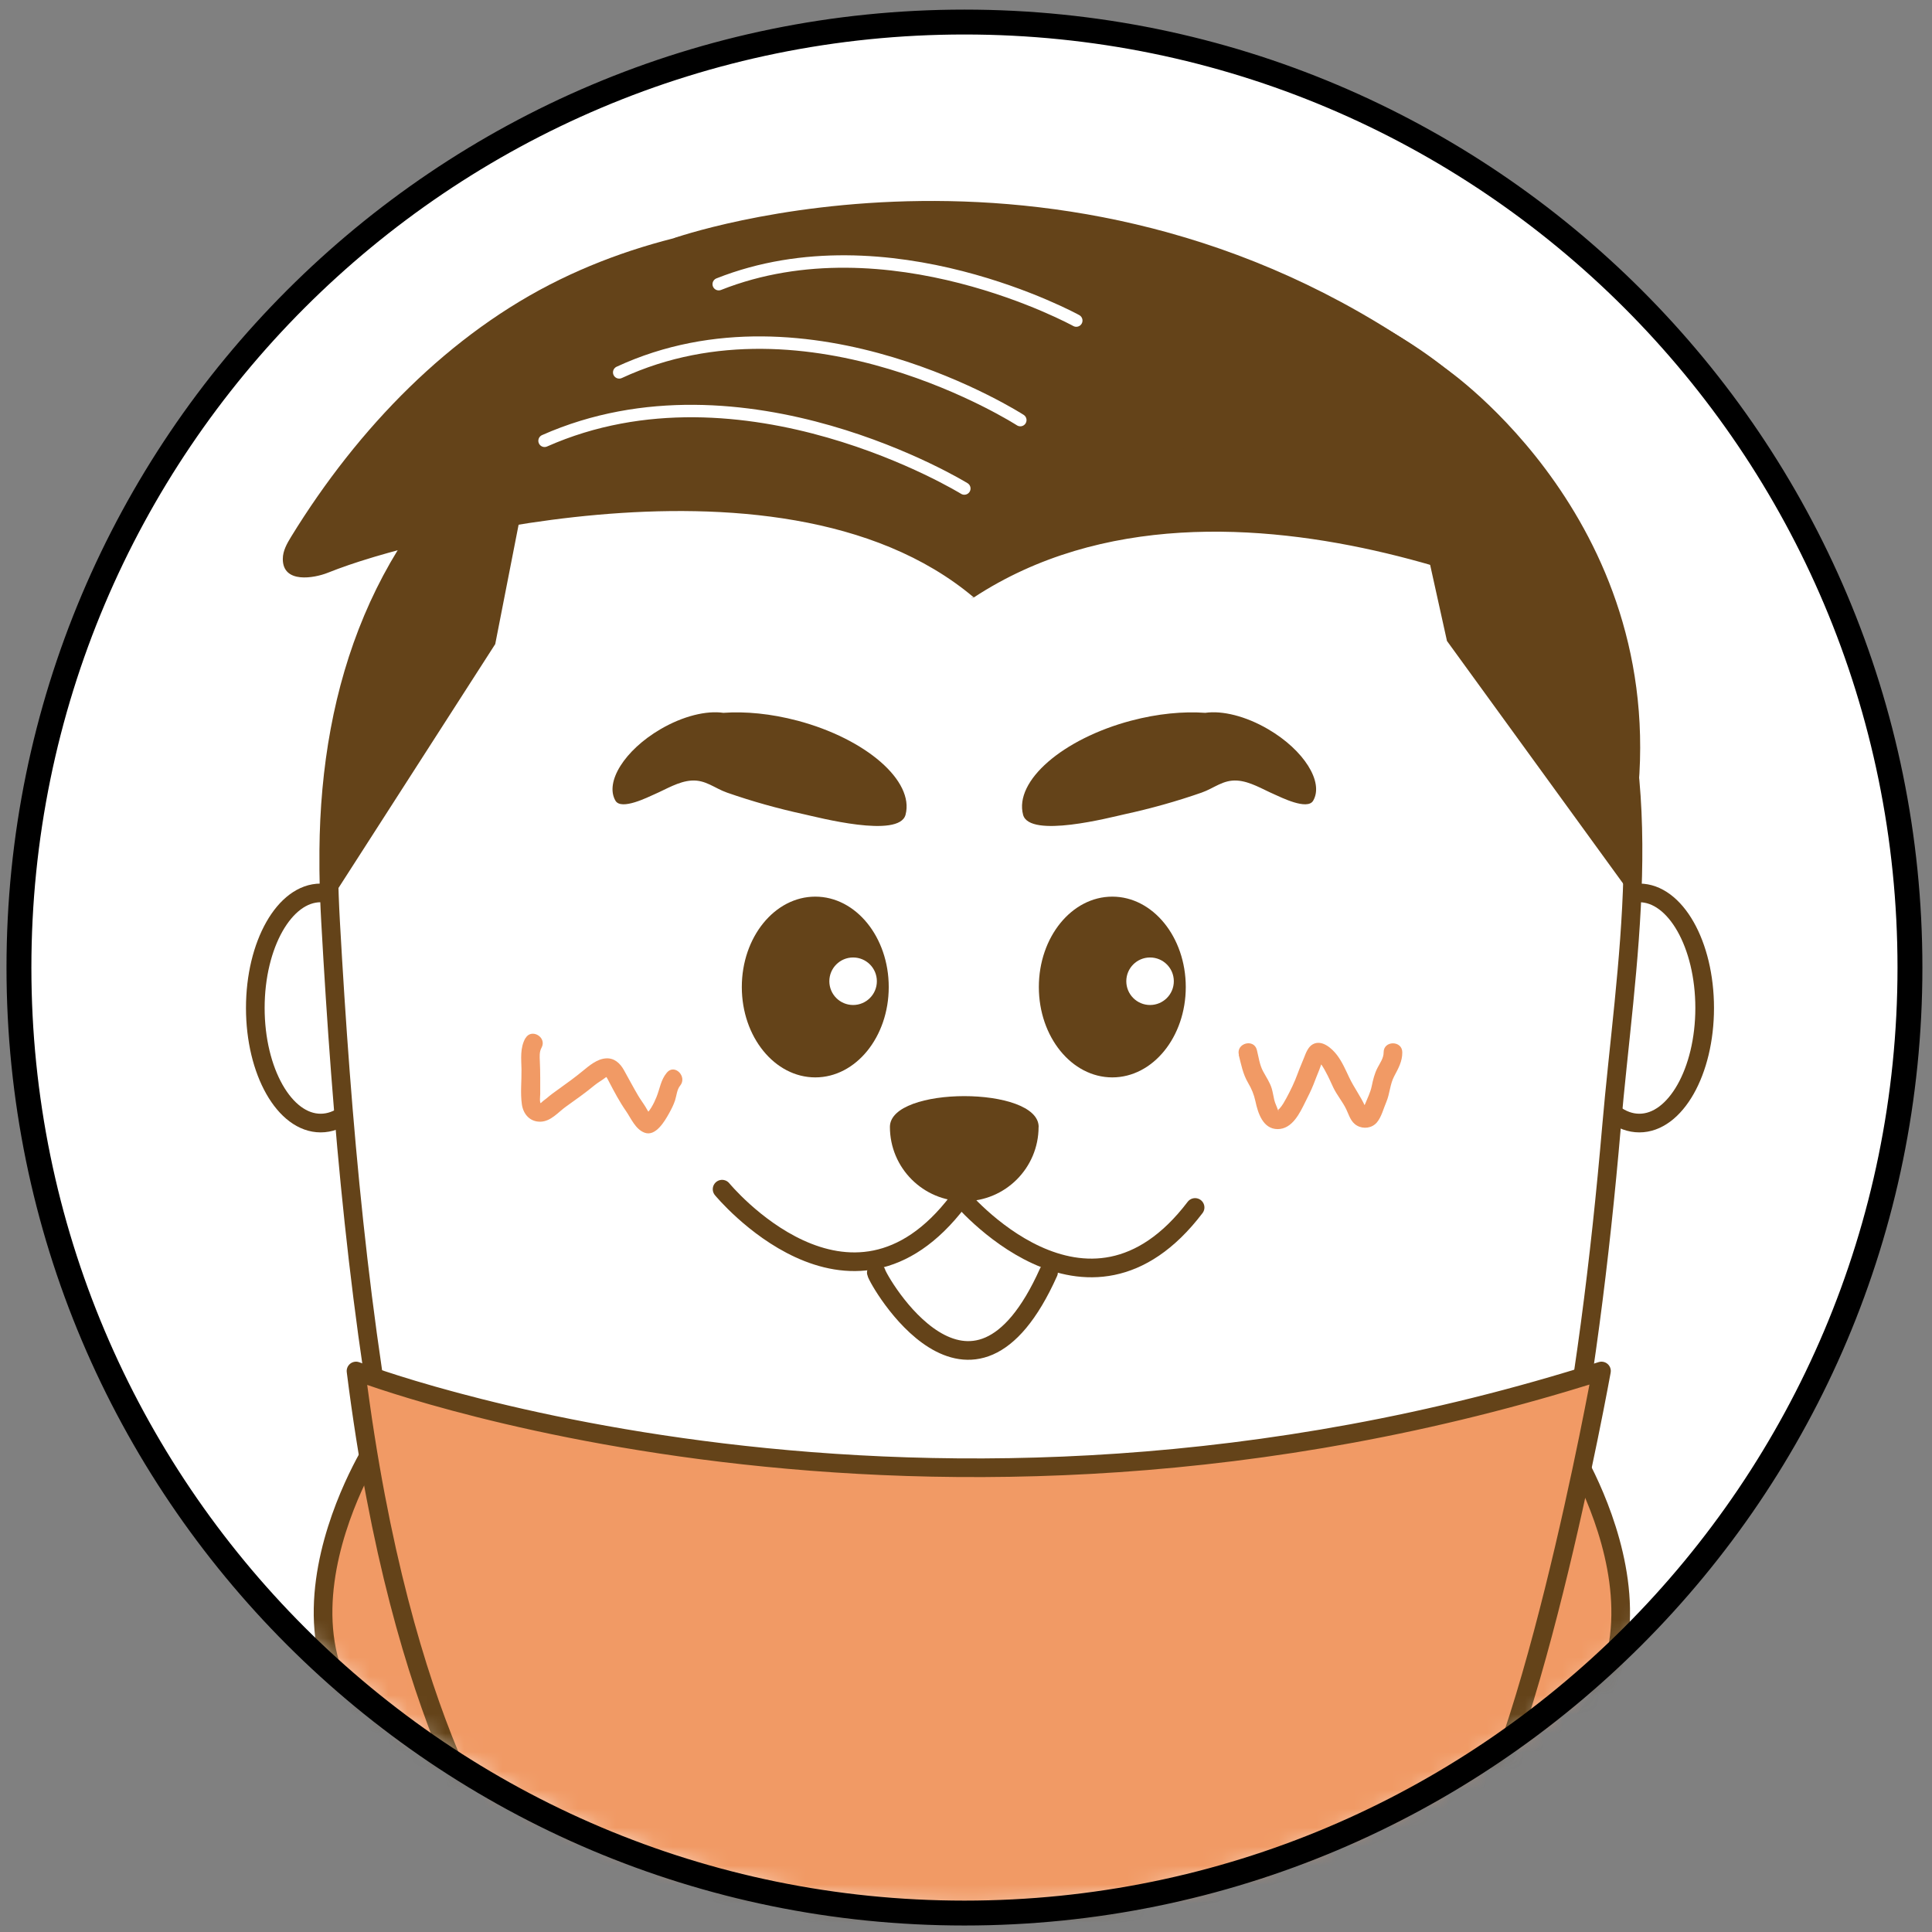 <svg width="102" height="102" viewBox="0 0 102 102" fill="none" xmlns="http://www.w3.org/2000/svg">
<rect x="0" y="0" width="102" height="102" fill="#808080" stroke="none"/>
<path d="M51.082 100.836C78.651 100.836 101 78.487 101 50.918C101 23.349 78.651 1 51.082 1C23.513 1 1.164 23.349 1.164 50.918C1.164 78.487 23.513 100.836 51.082 100.836Z" fill="white"/>
<mask id="mask0_2696_12644" style="mask-type:luminance" maskUnits="userSpaceOnUse" x="1" y="1" width="100" height="100">
<path d="M51.082 100.836C78.651 100.836 101 78.487 101 50.918C101 23.349 78.651 1 51.082 1C23.513 1 1.164 23.349 1.164 50.918C1.164 78.487 23.513 100.836 51.082 100.836Z" fill="white"/>
</mask>
<g mask="url(#mask0_2696_12644)">
<path d="M16.928 59.292C18.832 59.292 20.376 56.572 20.376 53.216C20.376 49.861 18.832 47.141 16.928 47.141C15.023 47.141 13.479 49.861 13.479 53.216C13.479 56.572 15.023 59.292 16.928 59.292Z" fill="white" stroke="#644319" stroke-width="0.985" stroke-miterlimit="10"/>
<path d="M86.55 59.292C88.454 59.292 89.998 56.572 89.998 53.216C89.998 49.861 88.454 47.141 86.55 47.141C84.645 47.141 83.102 49.861 83.102 53.216C83.102 56.572 84.645 59.292 86.55 59.292Z" fill="white" stroke="#644319" stroke-width="0.985" stroke-miterlimit="10"/>
<path d="M84.169 33.151C83.725 32.087 83.193 31.046 82.563 30.034C73.456 15.4 51.653 12.29 36.497 17.791C33.16 19.003 29.985 20.678 27.187 22.868C20.215 28.33 17.426 36.235 17.357 44.908C17.357 45.249 17.357 45.591 17.357 45.932C17.367 46.842 17.403 47.755 17.453 48.665C18.044 59.249 18.957 69.847 21.045 80.258C22.454 87.282 24.441 94.307 28.244 100.464C29.991 103.295 32.192 105.982 35.17 107.617C38.756 109.588 43.085 109.729 47.072 109.969C53.646 110.363 62.123 110.905 68.113 107.617C71.095 105.982 73.292 103.292 75.039 100.464C78.842 94.307 80.829 87.279 82.238 80.258C83.614 73.407 84.477 66.465 85.078 59.505C85.817 50.931 87.633 41.479 84.159 33.154L84.169 33.151Z" fill="white" stroke="#644319" stroke-width="0.985" stroke-miterlimit="10"/>
<path d="M54.836 59.496C54.836 57.328 46.983 57.328 46.983 59.496C46.983 61.663 48.74 63.42 50.908 63.42C53.075 63.42 54.832 61.663 54.832 59.496H54.836Z" fill="#644319"/>
<path d="M58.724 56.881C60.866 56.881 62.603 54.745 62.603 52.11C62.603 49.474 60.866 47.338 58.724 47.338C56.582 47.338 54.846 49.474 54.846 52.11C54.846 54.745 56.582 56.881 58.724 56.881Z" fill="#644319"/>
<path d="M43.043 56.881C45.185 56.881 46.921 54.745 46.921 52.11C46.921 49.474 45.185 47.338 43.043 47.338C40.901 47.338 39.164 49.474 39.164 52.11C39.164 54.745 40.901 56.881 43.043 56.881Z" fill="#644319"/>
<path d="M27.736 54.813C27.447 55.335 27.522 55.89 27.532 56.461C27.542 57.065 27.466 57.703 27.552 58.303C27.624 58.822 27.979 59.233 28.534 59.22C29.089 59.207 29.47 58.714 29.887 58.419C30.393 58.057 30.898 57.703 31.378 57.305C31.568 57.148 31.785 57.033 31.979 56.882C32.094 56.793 32.038 56.888 31.992 56.836C32.068 56.921 32.114 57.042 32.169 57.141C32.435 57.647 32.715 58.179 33.043 58.648C33.319 59.046 33.545 59.62 34.031 59.801C34.616 60.018 35.095 59.19 35.325 58.776C35.447 58.556 35.562 58.333 35.641 58.09C35.719 57.847 35.739 57.522 35.903 57.325C36.307 56.842 35.614 56.139 35.207 56.629C34.882 57.016 34.843 57.466 34.659 57.919C34.524 58.254 34.288 58.737 33.972 58.928H34.468C34.281 58.829 34.189 58.619 34.084 58.445C33.956 58.235 33.805 58.038 33.68 57.824C33.424 57.387 33.187 56.937 32.941 56.497C32.737 56.133 32.432 55.847 31.989 55.877C31.519 55.909 31.112 56.258 30.764 56.543C30.357 56.878 29.933 57.187 29.503 57.492C29.276 57.653 29.056 57.814 28.846 57.995C28.77 58.06 28.675 58.116 28.606 58.189C28.478 58.32 28.475 58.162 28.56 58.297C28.475 58.162 28.517 57.913 28.521 57.768C28.524 57.479 28.521 57.19 28.521 56.898C28.521 56.606 28.514 56.32 28.501 56.031C28.491 55.788 28.468 55.532 28.59 55.315C28.895 54.76 28.048 54.261 27.739 54.819L27.736 54.813Z" fill="#F19A65"/>
<path d="M65.397 55.69C65.529 56.202 65.617 56.701 65.89 57.164C66.084 57.496 66.199 57.772 66.281 58.143C66.412 58.76 66.675 59.607 67.45 59.611C68.225 59.614 68.626 58.76 68.908 58.189C69.062 57.88 69.223 57.568 69.348 57.249C69.45 56.993 69.542 56.737 69.65 56.484C69.726 56.307 69.772 56.054 69.903 55.906L69.555 56.051C69.729 56.067 69.92 56.458 69.989 56.586C70.14 56.855 70.261 57.141 70.392 57.417C70.583 57.814 70.875 58.156 71.069 58.55C71.227 58.875 71.305 59.233 71.644 59.427C71.982 59.62 72.435 59.565 72.695 59.256C72.938 58.967 73.043 58.52 73.191 58.179C73.378 57.739 73.381 57.249 73.604 56.826C73.828 56.402 74.038 56.034 74.034 55.558C74.034 54.924 73.046 54.924 73.049 55.558C73.049 55.867 72.862 56.113 72.724 56.379C72.563 56.694 72.491 57.006 72.419 57.348C72.347 57.69 72.202 57.956 72.081 58.264C72.054 58.333 71.956 58.491 71.969 58.573L71.929 58.645L72.176 58.616C72.176 58.616 72.09 58.455 72.081 58.428C71.841 57.886 71.486 57.423 71.233 56.888C71.039 56.481 70.865 56.07 70.593 55.709C70.32 55.348 69.785 54.865 69.305 55.135C69.066 55.269 68.948 55.578 68.856 55.818C68.744 56.107 68.616 56.386 68.511 56.678C68.35 57.125 68.136 57.565 67.91 57.982C67.808 58.166 67.706 58.359 67.562 58.517C67.535 58.547 67.46 58.616 67.447 58.629C67.516 58.566 67.509 58.734 67.473 58.616C67.417 58.432 67.322 58.267 67.276 58.074C67.23 57.88 67.2 57.673 67.144 57.476C67.046 57.144 66.849 56.868 66.688 56.566C66.498 56.218 66.452 55.811 66.356 55.43C66.199 54.816 65.25 55.075 65.407 55.693L65.397 55.69Z" fill="#F19A65"/>
<path d="M45.04 53.059C45.733 53.059 46.294 52.497 46.294 51.804C46.294 51.111 45.733 50.55 45.04 50.55C44.347 50.55 43.785 51.111 43.785 51.804C43.785 52.497 44.347 53.059 45.04 53.059Z" fill="white"/>
<path d="M60.717 53.059C61.41 53.059 61.972 52.497 61.972 51.804C61.972 51.111 61.41 50.55 60.717 50.55C60.025 50.55 59.463 51.111 59.463 51.804C59.463 52.497 60.025 53.059 60.717 53.059Z" fill="white"/>
<path d="M46.265 67.187C46.324 67.541 51.283 76.267 55.358 67.17" stroke="#644319" stroke-width="0.985" stroke-miterlimit="10" stroke-linecap="round"/>
<path d="M34.691 100.415C34.691 100.415 36.573 106.573 39.082 108.882L34.691 100.415Z" fill="white"/>
<path d="M34.691 100.415C34.691 100.415 36.573 106.573 39.082 108.882" stroke="#644319" stroke-width="0.985" stroke-linecap="round" stroke-linejoin="round"/>
<path d="M42.816 101.105C42.816 101.105 43.158 106.152 45.04 108.881L42.816 101.105Z" fill="white"/>
<path d="M42.816 101.105C42.816 101.105 43.158 106.152 45.04 108.881" stroke="#644319" stroke-width="0.985" stroke-linecap="round" stroke-linejoin="round"/>
<path d="M66.051 101.042C66.051 101.042 64.169 106.744 61.66 108.882L66.051 101.042Z" fill="white"/>
<path d="M66.051 101.042C66.051 101.042 64.169 106.744 61.66 108.882" stroke="#644319" stroke-width="0.985" stroke-linecap="round" stroke-linejoin="round"/>
<path d="M19.736 76.412C19.736 76.412 11.529 89.315 23.838 94.067L19.736 76.412Z" fill="#F19A65"/>
<path d="M19.736 76.412C19.736 76.412 11.529 89.315 23.838 94.067" stroke="#644319" stroke-width="0.985" stroke-miterlimit="10" stroke-linecap="round"/>
<path d="M82.885 76.412C82.885 76.412 91.092 89.315 78.783 94.067L82.885 76.412Z" fill="#F19A65"/>
<path d="M82.885 76.412C82.885 76.412 91.092 89.315 78.783 94.067" stroke="#644319" stroke-width="0.985" stroke-miterlimit="10" stroke-linecap="round"/>
<path d="M18.799 72.382C18.799 72.382 48.468 83.877 84.55 72.382C84.55 72.382 80.54 94.606 76.53 98.435C76.53 98.435 55.683 105.331 26.816 98.435C26.816 98.435 21.203 91.538 18.796 72.382H18.799Z" fill="#F19A65" stroke="#644319" stroke-width="0.985" stroke-linecap="round" stroke-linejoin="round"/>
<path d="M38.123 62.783C38.123 62.783 44.849 70.96 50.58 63.42" stroke="#644319" stroke-width="0.985" stroke-miterlimit="10" stroke-linecap="round"/>
<path d="M50.639 63.111C50.639 63.111 57.364 71.289 63.095 63.748" stroke="#644319" stroke-width="0.985" stroke-miterlimit="10" stroke-linecap="round"/>
<path d="M42.1 38.047C40.701 37.676 39.351 37.551 38.189 37.634C37.295 37.505 36.061 37.801 34.865 38.501C32.98 39.604 31.919 41.292 32.494 42.274C32.803 42.799 34.218 42.08 34.563 41.929C35.177 41.663 35.821 41.256 36.504 41.21C37.256 41.161 37.719 41.614 38.386 41.847C39.712 42.31 41.069 42.688 42.441 42.987C43.177 43.148 47.469 44.281 47.808 43.016C48.281 41.233 45.726 39.01 42.103 38.047H42.1Z" fill="#644319"/>
<path d="M59.722 38.047C61.121 37.676 62.471 37.551 63.633 37.634C64.527 37.505 65.761 37.801 66.957 38.501C68.842 39.604 69.903 41.292 69.328 42.274C69.019 42.799 67.604 42.08 67.259 41.929C66.645 41.663 66.001 41.256 65.318 41.21C64.566 41.161 64.103 41.614 63.436 41.847C62.11 42.31 60.753 42.688 59.381 42.987C58.645 43.148 54.353 44.281 54.014 43.016C53.541 41.233 56.096 39.01 59.719 38.047H59.722Z" fill="#644319"/>
<path d="M17.703 47.141L26.146 34.005L28.75 20.704C28.75 20.704 15.381 32.129 17.703 47.141Z" fill="#644319"/>
<path d="M86.051 47.141L76.393 33.84L73.414 20.376C73.414 20.376 88.705 31.942 86.051 47.141Z" fill="#644319"/>
<path d="M51.41 31.542L51.249 31.584C51.311 31.584 51.367 31.571 51.41 31.542Z" fill="#644319"/>
<path d="M82.366 27.285C78.067 17.325 67.535 14.248 58.55 12.625C54.924 11.972 51.262 11.522 47.587 11.414C41.459 11.236 35.197 12.002 29.541 14.767C23.758 17.594 18.914 22.566 15.371 28.336C15.154 28.691 14.931 29.079 14.931 29.506C14.924 30.836 16.609 30.514 17.282 30.248C18.034 29.949 18.79 29.693 19.545 29.466C19.545 29.466 40.904 22.675 51.413 31.542C64.872 22.711 84.911 33.512 84.911 33.512C84.625 32.172 82.904 28.527 82.369 27.285H82.366Z" fill="#644319"/>
<path d="M35.552 12.583C35.552 12.583 56.855 5.042 76.3 19.44C76.3 19.44 88.448 27.719 86.35 42.931L78.783 25.601L51.795 22.448L35.552 12.579V12.583Z" fill="#644319"/>
<path d="M50.911 25.791C50.911 25.791 39.259 18.615 28.75 23.272" stroke="white" stroke-width="0.657" stroke-miterlimit="10" stroke-linecap="round"/>
<path d="M53.867 22.179C53.867 22.179 42.734 15.003 32.691 19.66" stroke="white" stroke-width="0.657" stroke-miterlimit="10" stroke-linecap="round"/>
<path d="M56.822 16.924C56.822 16.924 46.898 11.456 37.945 15.003" stroke="white" stroke-width="0.657" stroke-miterlimit="10" stroke-linecap="round"/>
</g>
<path d="M50.918 101C78.487 101 100.836 78.651 100.836 51.082C100.836 23.513 78.487 1.164 50.918 1.164C23.349 1.164 1 23.513 1 51.082C1 78.651 23.349 101 50.918 101Z" stroke="black" stroke-width="1.314" stroke-miterlimit="10"/>
</svg>
